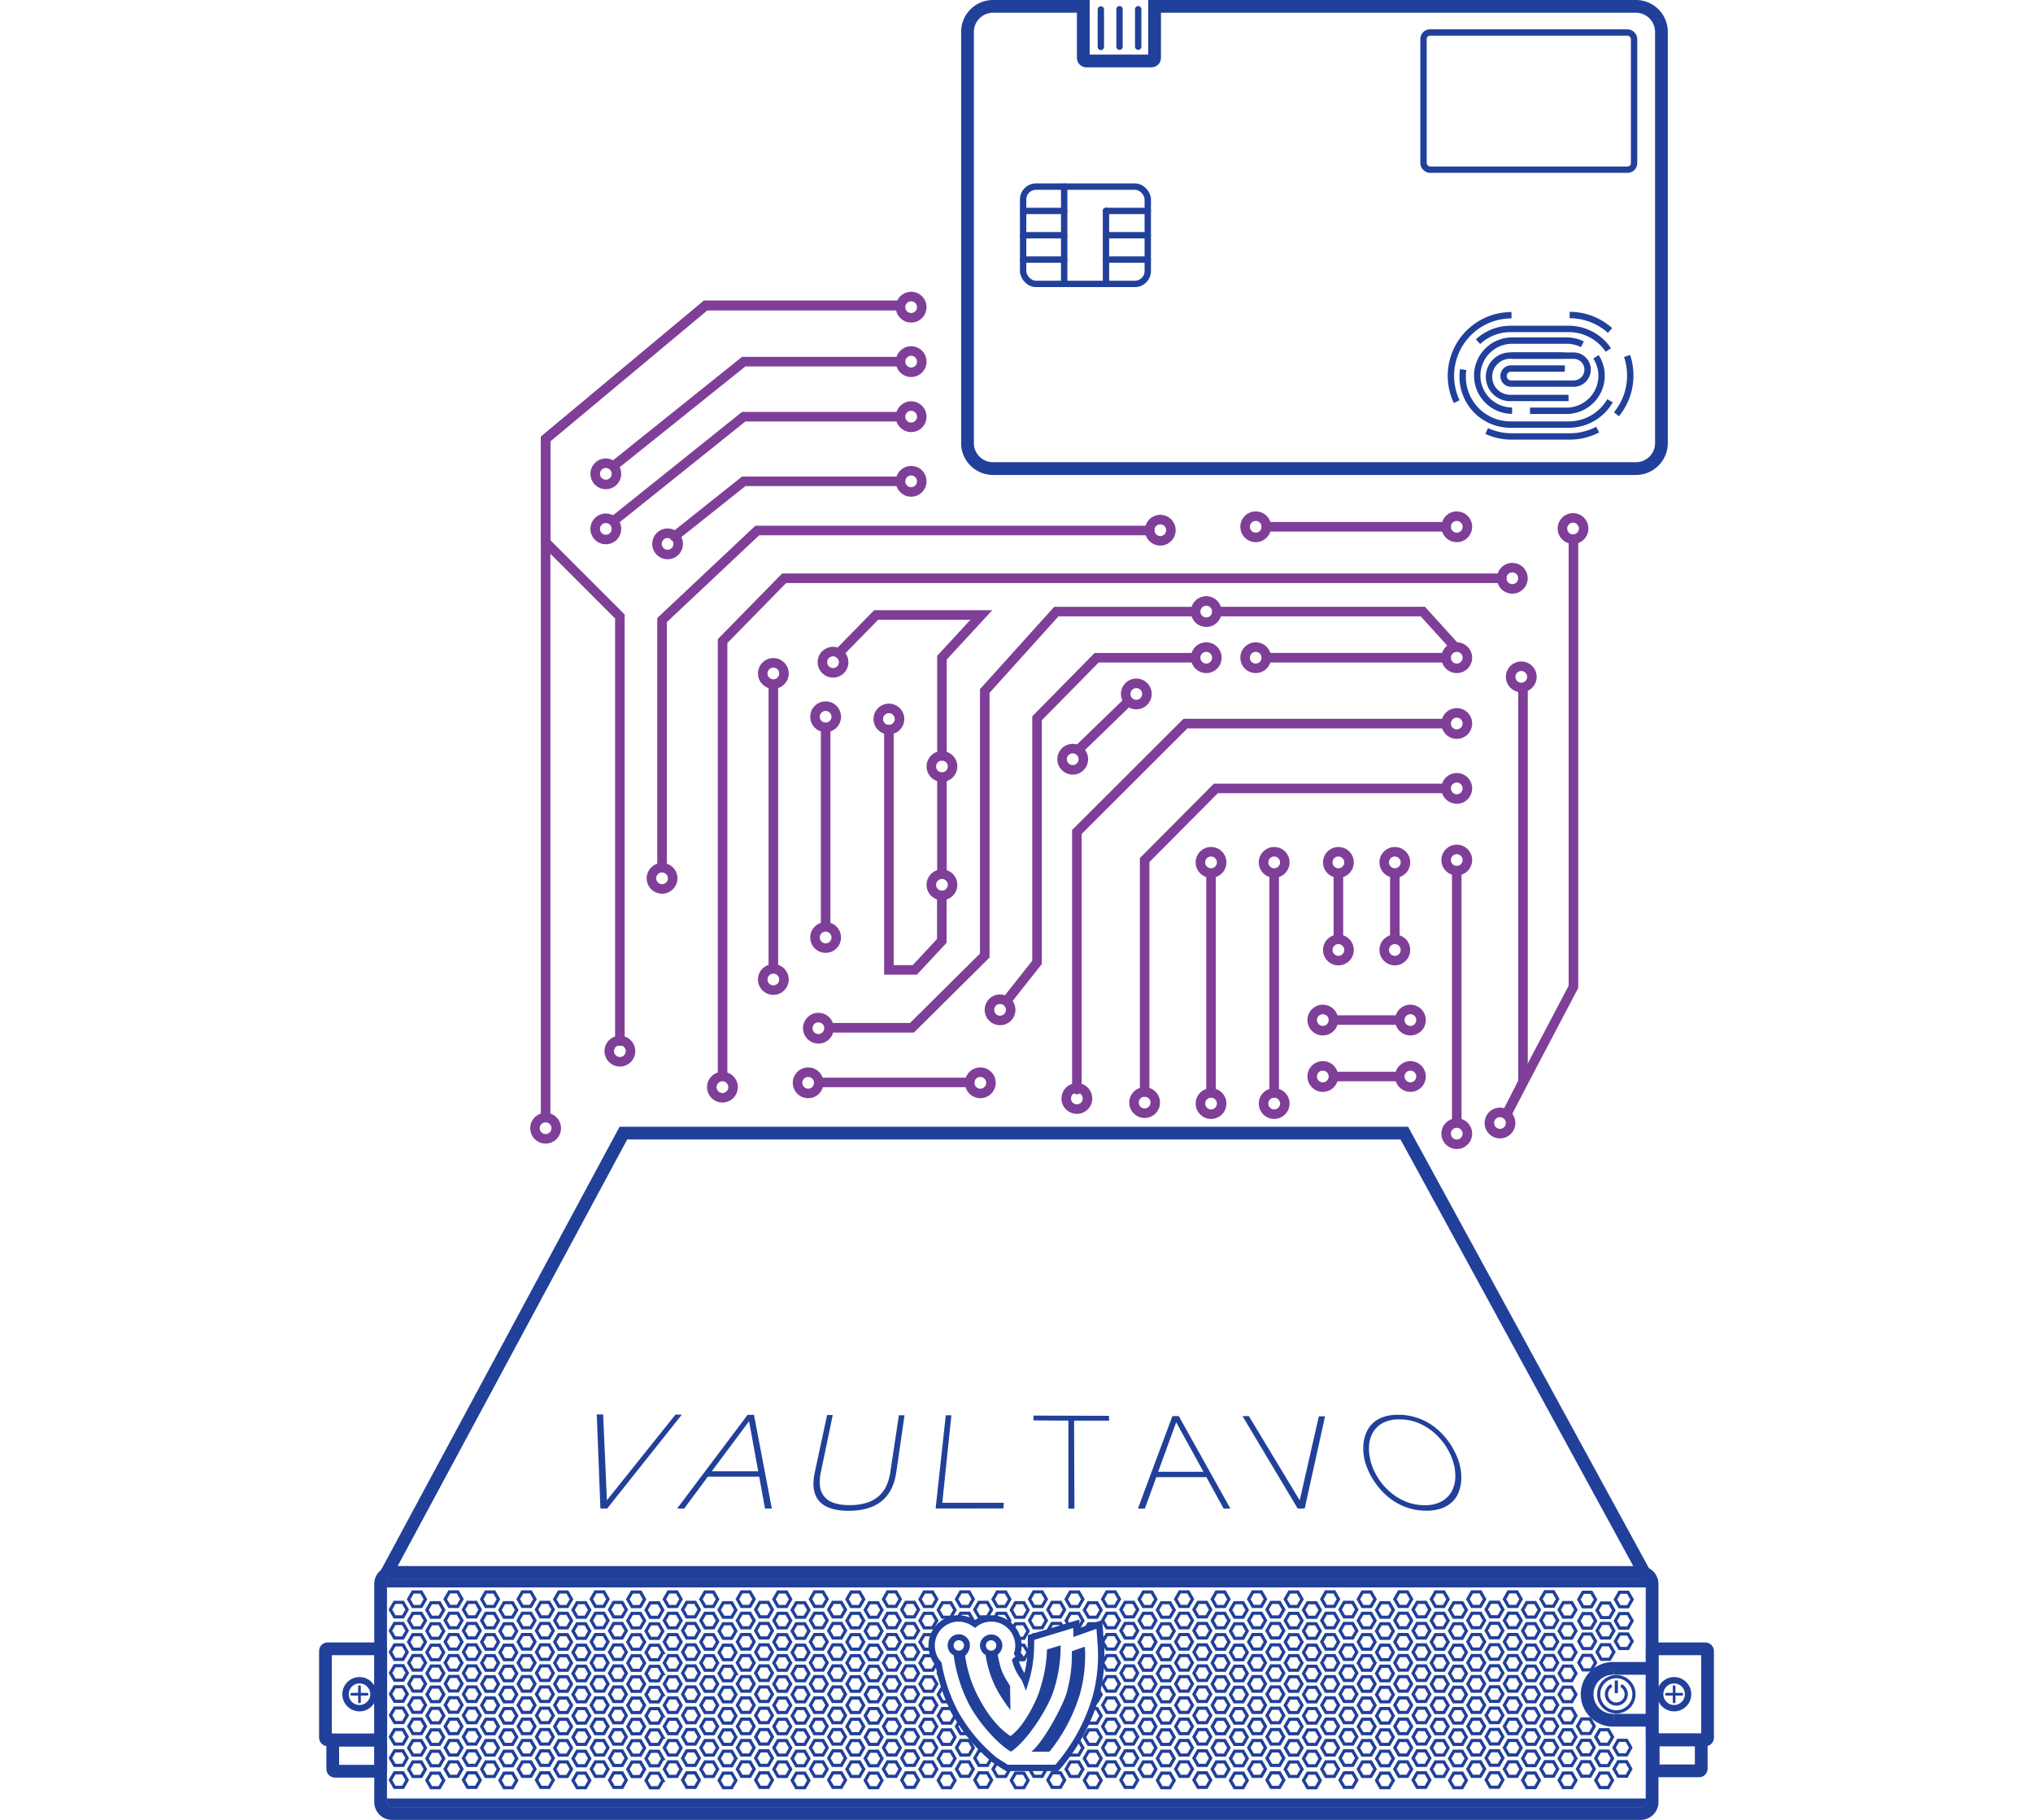 <svg xmlns="http://www.w3.org/2000/svg" viewBox="0 0 637.8 570.93"><defs><style>.cls-1,.cls-10,.cls-2,.cls-3,.cls-5,.cls-9{fill:none}.cls-1{stroke:#7f3f98;stroke-width:3px}.cls-1,.cls-9{stroke-linecap:round}.cls-1,.cls-2,.cls-3,.cls-5{stroke-miterlimit:10}.cls-10,.cls-2,.cls-3,.cls-5,.cls-9{stroke:#21409a}.cls-2{stroke-width:4px}.cls-10,.cls-3,.cls-9{stroke-width:2px}.cls-4,.cls-7{fill:#21409a}.cls-7{fill-rule:evenodd}.cls-10{stroke-linejoin:round}</style></defs><g id="Layer_1" data-name="Layer 1"><path id="path1" class="cls-1" d="M282.14 95.83h-60.78l-50.19 41.88v212.88"/><path id="path2" class="cls-1" d="M282.14 95.83H221.37l-50.2 41.88v32.38l23.3 23.3v133.24"/><path id="path3" class="cls-1" d="M282.23 113.45h-48.91L192.73 146"/><path id="path4" class="cls-1" d="M282.23 130.72h-48.91l-40.59 32.53"/><path id="path5" class="cls-1" d="M282.23 151h-48.91l-21.74 17.31"/><path id="path6" class="cls-1" d="M360.67 166.42H237.58l-29.88 28.11v76.75"/><path id="path7" class="cls-1" d="M397.29 165.26h56.39"/><path id="path8" class="cls-1" d="M471.11 181.41H246l-19.31 19.71v135.49"/><path id="path9" class="cls-1" d="M242.62 215.15v88.23"/><path id="path10" class="cls-1" d="M259.02 228.2v62"/><path id="path11" class="cls-1" d="M295.51 237.11v-30.78l12.36-13.4h-33l-11.74 12"/><path id="path12" class="cls-1" d="M295.51 243.79v29.89"/><path id="path13" class="cls-1" d="M278.87 228.91v75.36H287l8.47-9.11v-14.24"/><path id="path14" class="cls-1" d="M261.1 322.43h25l22.84-22.66v-83l22.45-24.9h43.7"/><path id="path15" class="cls-1" d="M315.88 313.87l9.46-11.95v-76.58l18.7-19h31"/><path id="path16" class="cls-1" d="M257.88 339.56h46.33"/><path id="path17" class="cls-1" d="M338.51 235.02l15.11-14.64"/><path id="path18" class="cls-1" d="M381.77 191.86h64.61l10.1 11.14"/><path id="path19" class="cls-1" d="M397.29 206.33h56.39"/><path id="path20" class="cls-1" d="M452.2 227h-80.3l-34.06 34v80.8"/><path id="path21" class="cls-1" d="M452.2 247.33h-70.74l-22.36 22.48v72.74"/><path id="path22" class="cls-1" d="M379.93 274.95v67.5"/><path id="path23" class="cls-1" d="M399.74 274.95v67.5"/><path id="path24" class="cls-1" d="M419.89 274.95v19.32"/><path id="path25" class="cls-1" d="M437.59 274.95v19.32"/><path id="path26" class="cls-1" d="M438.07 320.01h-19.32"/><path id="path27" class="cls-1" d="M438.07 337.71h-19.32"/><path id="path28" class="cls-1" d="M457.02 273.15v78.09"/><path id="path29" class="cls-1" d="M472.63 349.67l4.32-8.62.85-1.69V216.59"/><path id="path30" class="cls-1" d="M493.63 170.09v139.49l-20.78 39.51"/><circle class="cls-1" cx="493.5" cy="165.81" r="3.34"/><circle id="circle1" class="cls-1" cx="285.85" cy="96.36" r="3.34"/><circle class="cls-1" cx="285.85" cy="113.45" r="3.34"/><circle class="cls-1" cx="190.06" cy="148.65" r="3.34"/><circle class="cls-1" cx="171.17" cy="353.93" r="3.34"/><circle class="cls-1" cx="194.47" cy="329.76" r="3.34"/><circle class="cls-1" cx="470.58" cy="352.3" r="3.34"/><circle class="cls-1" cx="457.02" cy="355.64" r="3.34"/><circle class="cls-1" cx="285.85" cy="130.72" r="3.34"/><circle class="cls-1" cx="190.06" cy="165.92" r="3.34"/><circle class="cls-1" cx="209.44" cy="170.62" r="3.34"/><circle class="cls-1" cx="285.85" cy="151" r="3.34"/><circle class="cls-1" cx="457.02" cy="226.97" r="3.34"/><circle class="cls-1" cx="457.02" cy="165.26" r="3.34"/><circle class="cls-1" cx="393.95" cy="165.26" r="3.34"/><circle class="cls-1" cx="364.01" cy="166.33" r="3.34"/><circle class="cls-1" cx="378.43" cy="191.86" r="3.34"/><circle class="cls-1" cx="378.43" cy="206.33" r="3.34"/><circle class="cls-1" cx="336.54" cy="238.18" r="3.34"/><circle class="cls-1" cx="356.49" cy="217.7" r="3.34"/><circle class="cls-1" cx="457.02" cy="247.33" r="3.34"/><circle class="cls-1" cx="457.02" cy="269.81" r="3.34"/><circle class="cls-1" cx="399.74" cy="270.54" r="3.34"/><circle class="cls-1" cx="399.74" cy="346.2" r="3.34"/><circle class="cls-1" cx="419.89" cy="270.54" r="3.34"/><circle class="cls-1" cx="419.89" cy="298.02" r="3.34"/><circle class="cls-1" cx="437.59" cy="270.54" r="3.34"/><circle class="cls-1" cx="437.59" cy="298.02" r="3.34"/><circle class="cls-1" cx="442.48" cy="320.01" r="3.34"/><circle class="cls-1" cx="415" cy="320.01" r="3.34"/><circle class="cls-1" cx="442.48" cy="337.71" r="3.34"/><circle class="cls-1" cx="415" cy="337.71" r="3.34"/><circle class="cls-1" cx="379.93" cy="270.54" r="3.34"/><circle class="cls-1" cx="379.93" cy="346.2" r="3.34"/><circle class="cls-1" cx="242.62" cy="211.27" r="3.34"/><circle class="cls-1" cx="261.34" cy="207.74" r="3.34"/><circle class="cls-1" cx="242.62" cy="307.28" r="3.34"/><circle class="cls-1" cx="259.02" cy="224.86" r="3.34"/><circle class="cls-1" cx="259.02" cy="294.1" r="3.34"/><circle class="cls-1" cx="278.87" cy="225.57" r="3.34"/><circle class="cls-1" cx="295.51" cy="240.45" r="3.34"/><circle class="cls-1" cx="295.51" cy="277.58" r="3.34"/><circle class="cls-1" cx="359.1" cy="345.89" r="3.34"/><circle class="cls-1" cx="337.84" cy="344.61" r="3.34"/><circle class="cls-1" cx="207.7" cy="275.54" r="3.34"/><circle class="cls-1" cx="226.65" cy="341.05" r="3.34"/><circle class="cls-1" cx="253.54" cy="339.69" r="3.34"/><circle class="cls-1" cx="256.75" cy="322.56" r="3.34"/><circle class="cls-1" cx="307.55" cy="339.69" r="3.34"/><circle class="cls-1" cx="313.74" cy="316.8" r="3.34"/><circle class="cls-1" cx="474.45" cy="181.41" r="3.34"/><circle class="cls-1" cx="477.26" cy="212.34" r="3.34"/><circle class="cls-1" cx="457.02" cy="206.33" r="3.34"/><circle class="cls-1" cx="393.95" cy="206.33" r="3.34"/></g><g id="Layer_2" data-name="Layer 2"><path class="cls-2" d="M123.04 493.33h392.74l-75.21-137.85H195.58l-1.93 3.56-72.27 134.3 1.66-.01z"/><rect class="cls-2" x="518.65" y="545.81" width="15.07" height="9.73" rx=".65"/><rect class="cls-2" x="104.39" y="545.93" width="15.07" height="9.73" rx=".65"/><rect class="cls-2" x="518.34" y="517.25" width="17.36" height="28.56" rx=".65"/><rect class="cls-2" x="102.1" y="517.25" width="17.36" height="28.56" rx=".65"/><path class="cls-3" d="M525.22 535.88a4.38 4.38 0 114.37-4.38 4.38 4.38 0 01-4.37 4.38zM112.78 535.88a4.38 4.38 0 10-4.38-4.38 4.38 4.38 0 004.38 4.38z"/><path class="cls-4" d="M525.18 534.32a.4.4 0 01-.39-.4v-2h-2a.38.38 0 01-.39-.39.41.41 0 01.39-.45h2v-2a.4.4 0 01.39-.38.42.42 0 01.46.38v2h2a.39.39 0 01.4.4.4.4 0 01-.4.44h-2v2a.41.41 0 01-.4.4zM112.75 534.32a.4.4 0 01-.39-.4v-2h-2a.4.4 0 01-.41-.39.42.42 0 01.41-.45h2v-2a.4.4 0 01.39-.38.41.41 0 01.45.38v2h2a.39.39 0 01.39.4.4.4 0 01-.39.44h-2v2a.39.39 0 01-.39.4z"/><path id="Face1" class="cls-2" d="M123 568.93a3.6 3.6 0 01-3.59-3.59v-68.43a3.6 3.6 0 013.59-3.58h391.7a3.59 3.59 0 013.6 3.58v68.43a3.6 3.6 0 01-3.6 3.59z"/><path class="cls-4" d="M121.4 565.34A1.65 1.65 0 00123 567h391.7a1.66 1.66 0 001.66-1.66v-1.13h-395z" id="Bottom_Lip" data-name="Bottom Lip"/><path id="Top_Lip" data-name="Top Lip" class="cls-4" d="M516.4 496.91a1.66 1.66 0 00-1.66-1.65H123a1.65 1.65 0 00-1.64 1.65V498h395z"/><path class="cls-2" d="M506.35 539.66a8.14 8.14 0 110-16.27M518.34 523.39h-11.99M518.34 539.66h-11.99"/><path class="cls-5" d="M512.61 531.52a5.53 5.53 0 11-5.53-5.54 5.52 5.52 0 015.53 5.54z"/><path d="M510.18 531.49a3.1 3.1 0 01-6.2 0m6.2 0a3.11 3.11 0 00-1.63-2.73m-2.94 0a3.11 3.11 0 00-1.63 2.73" stroke="#21409a" fill="none"/><path class="cls-5" d="M507.08 527.19v3.97M488.68 541.55l-1.32 2.28h-2.63l-1.32-2.28 1.32-2.28h2.63l1.32 2.28zM488.68 534.89l-1.32 2.28h-2.63l-1.32-2.28 1.32-2.28h2.63l1.32 2.28zM494.41 538.22l-1.31 2.28h-2.64l-1.31-2.28 1.31-2.28h2.64l1.31 2.28zM494.41 531.56l-1.31 2.28h-2.64l-1.31-2.28 1.31-2.28h2.64l1.31 2.28zM488.68 554.95l-1.32 2.28h-2.63l-1.32-2.28 1.32-2.28h2.63l1.32 2.28zM488.68 548.25l-1.32 2.28h-2.63l-1.32-2.28 1.32-2.28h2.63l1.32 2.28zM494.41 551.62l-1.31 2.28h-2.64l-1.31-2.28 1.31-2.28h2.64l1.31 2.28zM494.41 544.92l-1.31 2.28h-2.64l-1.31-2.28 1.31-2.28h2.64l1.31 2.28zM500.15 554.95l-1.31 2.28h-2.64l-1.31-2.28 1.31-2.28h2.64l1.31 2.28zM500.15 548.25l-1.31 2.28h-2.64l-1.31-2.28 1.31-2.28h2.64l1.31 2.28zM505.89 551.62l-1.32 2.28h-2.63l-1.32-2.28 1.32-2.28h2.63l1.32 2.28zM505.89 544.92l-1.32 2.28h-2.63l-1.32-2.28 1.32-2.28h2.63l1.32 2.28zM500.15 541.55l-1.31 2.28h-2.64l-1.31-2.28 1.31-2.28h2.64l1.31 2.28zM494.41 558.5l-1.31 2.28h-2.64l-1.31-2.28 1.31-2.28h2.64l1.31 2.28zM511.62 554.95l-1.31 2.28h-2.63l-1.32-2.28 1.32-2.28h2.63l1.31 2.28zM511.62 548.25l-1.31 2.28h-2.63l-1.32-2.28 1.32-2.28h2.63l1.31 2.28zM505.89 558.5l-1.32 2.28h-2.63l-1.32-2.28 1.32-2.28h2.63l1.32 2.28zM488.68 528.22l-1.32 2.28h-2.63l-1.32-2.28 1.32-2.28h2.63l1.32 2.28zM488.68 521.63l-1.32 2.27h-2.63l-1.32-2.27 1.32-2.28h2.63l1.32 2.28zM494.42 524.96l-1.32 2.28h-2.63l-1.32-2.28 1.32-2.28h2.63l1.32 2.28zM494.42 518.35l-1.32 2.28h-2.63l-1.32-2.28 1.32-2.28h2.63l1.32 2.28zM488.68 501.63l-1.32 2.28h-2.63l-1.32-2.28 1.32-2.28h2.63l1.32 2.28zM488.68 515.03l-1.32 2.28h-2.63l-1.32-2.28 1.32-2.28h2.63l1.32 2.28zM488.68 508.33l-1.32 2.28h-2.63l-1.32-2.28 1.32-2.28h2.63l1.32 2.28zM494.41 511.63l-1.32 2.28h-2.63l-1.31-2.28 1.31-2.28h2.63l1.32 2.28zM494.41 505.03l-1.32 2.28h-2.63l-1.31-2.28 1.31-2.28h2.63l1.32 2.28zM500.57 514.9l-1.32 2.28h-2.63l-1.31-2.28 1.31-2.28h2.63l1.32 2.28zM506.31 511.57l-1.32 2.28h-2.63l-1.32-2.28 1.32-2.28h2.63l1.32 2.28zM500.57 521.59l-1.32 2.28h-2.63l-1.31-2.28 1.31-2.28h2.63l1.32 2.28zM506.31 518.26l-1.32 2.28h-2.63l-1.32-2.28 1.32-2.28h2.63l1.32 2.28zM500.57 501.8l-1.32 2.28h-2.63l-1.31-2.28 1.31-2.28h2.63l1.32 2.28zM500.57 508.5l-1.32 2.28h-2.63l-1.31-2.28 1.31-2.28h2.63l1.32 2.28zM506.31 505.17l-1.32 2.28h-2.63l-1.32-2.28 1.32-2.28h2.63l1.32 2.28zM512.05 514.88l-1.32 2.28h-2.63l-1.32-2.28 1.32-2.28h2.63l1.32 2.28zM512.05 501.78l-1.32 2.28h-2.63l-1.32-2.28 1.32-2.28h2.63l1.32 2.28zM512.05 508.48l-1.32 2.28h-2.63l-1.32-2.28 1.32-2.28h2.63l1.32 2.28zM482.95 538.23l-1.32 2.28H479l-1.31-2.28 1.31-2.28h2.63l1.32 2.28zM482.95 531.57l-1.32 2.28H479l-1.31-2.28 1.31-2.29h2.63l1.32 2.29zM482.95 551.62l-1.32 2.28H479l-1.31-2.28 1.31-2.28h2.63l1.32 2.28zM482.95 544.93l-1.32 2.28H479l-1.31-2.28 1.31-2.28h2.63l1.32 2.28zM482.95 558.5l-1.32 2.28H479l-1.31-2.28 1.31-2.28h2.63l1.32 2.28zM482.95 524.96l-1.31 2.28H479l-1.31-2.28 1.31-2.28h2.64l1.31 2.28zM482.95 518.36l-1.31 2.28H479l-1.31-2.28 1.31-2.28h2.64l1.31 2.28zM482.95 511.64l-1.32 2.28H479l-1.32-2.28 1.32-2.28h2.63l1.32 2.28zM482.95 505.03l-1.32 2.28H479l-1.32-2.28 1.32-2.28h2.63l1.32 2.28zM477.22 541.59l-1.31 2.28h-2.64l-1.31-2.28 1.31-2.28h2.64l1.31 2.28zM477.22 534.92l-1.31 2.29h-2.64l-1.31-2.29 1.31-2.28h2.64l1.31 2.28zM477.22 554.98l-1.31 2.28h-2.64l-1.31-2.28 1.31-2.28h2.64l1.31 2.28zM477.22 548.28l-1.31 2.28h-2.64l-1.31-2.28 1.31-2.28h2.64l1.31 2.28zM477.22 528.26l-1.31 2.28h-2.64l-1.31-2.28 1.31-2.28h2.64l1.31 2.28zM477.22 521.66l-1.31 2.28h-2.64l-1.31-2.28 1.31-2.28h2.64l1.31 2.28zM477.22 501.67l-1.31 2.28h-2.64l-1.31-2.28 1.31-2.28h2.64l1.31 2.28zM477.22 515.06l-1.31 2.28h-2.64l-1.31-2.28 1.31-2.28h2.64l1.31 2.28zM477.22 508.36l-1.31 2.28h-2.64l-1.31-2.28 1.31-2.28h2.64l1.31 2.28zM471.5 538.12l-1.32 2.28h-2.63l-1.32-2.28 1.32-2.28h2.63l1.32 2.28zM471.5 531.46l-1.32 2.28h-2.63l-1.32-2.28 1.32-2.28h2.63l1.32 2.28zM471.5 551.51l-1.32 2.28h-2.63l-1.32-2.28 1.32-2.27h2.63l1.32 2.27zM471.5 544.82l-1.32 2.28h-2.63l-1.32-2.28 1.32-2.28h2.63l1.32 2.28zM471.5 558.39l-1.32 2.28h-2.63l-1.32-2.28 1.32-2.28h2.63l1.32 2.28zM471.5 524.86l-1.32 2.27h-2.63l-1.32-2.27 1.32-2.28h2.63l1.32 2.28zM471.5 518.25l-1.32 2.28h-2.63l-1.32-2.28 1.32-2.28h2.63l1.32 2.28zM471.49 511.53l-1.31 2.28h-2.63l-1.32-2.28 1.32-2.28h2.63l1.31 2.28zM471.49 504.92l-1.31 2.28h-2.63l-1.32-2.28 1.32-2.28h2.63l1.31 2.28zM465.76 541.59l-1.32 2.28h-2.63l-1.31-2.28 1.31-2.28h2.63l1.32 2.28zM465.76 534.93l-1.32 2.28h-2.63l-1.31-2.28 1.31-2.28h2.63l1.32 2.28zM465.76 554.98l-1.32 2.28h-2.63l-1.31-2.28 1.31-2.28h2.63l1.32 2.28zM465.76 548.29l-1.32 2.28h-2.63l-1.31-2.28 1.31-2.28h2.63l1.32 2.28zM465.76 528.26l-1.31 2.28h-2.64l-1.31-2.28 1.31-2.28h2.64l1.31 2.28zM465.76 521.66l-1.31 2.28h-2.64l-1.31-2.28 1.31-2.28h2.64l1.31 2.28zM465.76 501.67l-1.31 2.28h-2.64l-1.31-2.28 1.31-2.28h2.64l1.31 2.28zM465.76 515.06l-1.31 2.28h-2.64l-1.31-2.28 1.31-2.28h2.64l1.31 2.28zM465.76 508.37l-1.31 2.27h-2.64l-1.31-2.27 1.31-2.28h2.64l1.31 2.28zM460.04 538.26l-1.32 2.28h-2.63l-1.32-2.28 1.32-2.27h2.63l1.32 2.27zM460.04 531.6l-1.32 2.28h-2.63l-1.32-2.28 1.32-2.28h2.63l1.32 2.28zM460.04 551.66l-1.32 2.28h-2.63l-1.32-2.28 1.32-2.28h2.63l1.32 2.28zM460.04 544.96l-1.32 2.28h-2.63l-1.32-2.28 1.32-2.28h2.63l1.32 2.28zM460.04 558.54l-1.32 2.28h-2.63l-1.32-2.28 1.32-2.28h2.63l1.32 2.28zM460.04 525l-1.32 2.28h-2.63l-1.32-2.28 1.32-2.28h2.63l1.32 2.28zM460.04 518.39l-1.32 2.28h-2.63l-1.32-2.28 1.32-2.28h2.63l1.32 2.28zM460.03 511.67l-1.31 2.28h-2.64l-1.31-2.28 1.31-2.28h2.64l1.31 2.28zM460.03 505.07l-1.31 2.28h-2.64l-1.31-2.28 1.31-2.28h2.64l1.31 2.28zM454.31 541.62l-1.32 2.28h-2.63l-1.32-2.28 1.32-2.28h2.63l1.32 2.28zM454.31 534.96l-1.32 2.28h-2.63l-1.32-2.28 1.32-2.28h2.63l1.32 2.28zM454.31 555.02l-1.32 2.28h-2.63l-1.32-2.28 1.32-2.28h2.63l1.32 2.28zM454.31 548.32l-1.32 2.28h-2.63l-1.32-2.28 1.32-2.28h2.63l1.32 2.28zM454.31 528.29l-1.32 2.29h-2.63l-1.32-2.29 1.32-2.28h2.63l1.32 2.28zM454.31 521.7l-1.32 2.28h-2.63l-1.32-2.28 1.32-2.28h2.63l1.32 2.28zM454.31 501.7l-1.32 2.28h-2.63l-1.32-2.28 1.32-2.28h2.63l1.32 2.28zM454.31 515.1l-1.32 2.28h-2.63l-1.32-2.28 1.32-2.28h2.63l1.32 2.28zM454.31 508.4l-1.32 2.28h-2.63l-1.32-2.28 1.32-2.28h2.63l1.32 2.28zM448.58 538.16l-1.32 2.28h-2.63l-1.31-2.28 1.31-2.28h2.63l1.32 2.28zM448.58 531.49l-1.32 2.28h-2.63l-1.31-2.28 1.31-2.28h2.63l1.32 2.28zM448.58 551.55l-1.32 2.28h-2.63l-1.31-2.28 1.31-2.28h2.63l1.32 2.28zM448.58 544.86l-1.32 2.27h-2.63l-1.31-2.27 1.31-2.28h2.63l1.32 2.28zM448.58 558.43l-1.32 2.28h-2.63l-1.31-2.28 1.31-2.28h2.63l1.32 2.28zM448.58 524.89l-1.31 2.28h-2.64l-1.31-2.28 1.31-2.28h2.64l1.31 2.28zM448.58 518.29l-1.31 2.28h-2.64l-1.31-2.28 1.31-2.28h2.64l1.31 2.28zM448.58 511.57l-1.32 2.28h-2.63l-1.32-2.28 1.32-2.28h2.63l1.32 2.28zM448.58 504.96l-1.32 2.28h-2.63l-1.32-2.28 1.32-2.28h2.63l1.32 2.28zM442.85 541.59l-1.32 2.28h-2.63l-1.32-2.28 1.32-2.28h2.63l1.32 2.28zM442.85 534.93l-1.32 2.28h-2.63l-1.32-2.28 1.32-2.28h2.63l1.32 2.28zM442.85 554.99l-1.32 2.27h-2.63l-1.32-2.27 1.32-2.28h2.63l1.32 2.28zM442.85 548.29l-1.32 2.28h-2.63l-1.32-2.28 1.32-2.28h2.63l1.32 2.28zM442.85 528.26l-1.32 2.28h-2.63l-1.32-2.28 1.32-2.28h2.63l1.32 2.28zM442.85 521.66l-1.32 2.28h-2.63l-1.32-2.28 1.32-2.28h2.63l1.32 2.28zM442.85 501.67l-1.32 2.28h-2.63l-1.32-2.28 1.32-2.28h2.63l1.32 2.28zM442.85 515.06l-1.32 2.28h-2.63l-1.32-2.28 1.32-2.28h2.63l1.32 2.28zM442.85 508.37l-1.32 2.28h-2.63l-1.32-2.28 1.32-2.28h2.63l1.32 2.28zM437.12 538.27l-1.32 2.28h-2.63l-1.31-2.28 1.31-2.28h2.63l1.32 2.28zM437.12 531.6l-1.32 2.28h-2.63l-1.31-2.28 1.31-2.28h2.63l1.32 2.28zM437.12 551.66l-1.32 2.28h-2.63l-1.31-2.28 1.31-2.28h2.63l1.32 2.28zM437.12 544.96l-1.32 2.28h-2.63l-1.31-2.28 1.31-2.28h2.63l1.32 2.28zM437.12 558.54l-1.32 2.28h-2.63l-1.31-2.28 1.31-2.28h2.63l1.32 2.28zM437.12 525l-1.31 2.28h-2.64l-1.31-2.28 1.31-2.28h2.64l1.31 2.28zM437.12 518.39l-1.31 2.28h-2.64l-1.31-2.28 1.31-2.27h2.64l1.31 2.27zM437.12 511.68l-1.32 2.28h-2.63l-1.32-2.28 1.32-2.28h2.63l1.32 2.28zM437.12 505.07l-1.32 2.28h-2.63l-1.32-2.28 1.32-2.28h2.63l1.32 2.28zM431.39 541.63l-1.32 2.27h-2.63l-1.31-2.27 1.31-2.28h2.63l1.32 2.28zM431.39 534.96l-1.32 2.28h-2.63l-1.31-2.28 1.31-2.28h2.63l1.32 2.28zM431.39 555.02l-1.32 2.28h-2.63l-1.31-2.28 1.31-2.28h2.63l1.32 2.28zM431.39 548.32l-1.32 2.28h-2.63l-1.31-2.28 1.31-2.28h2.63l1.32 2.28zM431.39 528.3l-1.31 2.28h-2.64l-1.31-2.28 1.31-2.28h2.64l1.31 2.28zM431.39 521.7l-1.31 2.28h-2.64l-1.31-2.28 1.31-2.28h2.64l1.31 2.28zM431.39 501.7l-1.31 2.28h-2.64l-1.31-2.28 1.31-2.27h2.64l1.31 2.27zM431.39 515.1l-1.31 2.28h-2.64l-1.31-2.28 1.31-2.28h2.64l1.31 2.28zM431.39 508.4l-1.31 2.28h-2.64l-1.31-2.28 1.31-2.28h2.64l1.31 2.28zM425.67 538.16l-1.32 2.28h-2.63l-1.32-2.28 1.32-2.28h2.63l1.32 2.28zM425.67 531.5l-1.32 2.27h-2.63l-1.32-2.27 1.32-2.28h2.63l1.32 2.28zM425.67 551.55l-1.32 2.28h-2.63l-1.32-2.28 1.32-2.28h2.63l1.32 2.28zM425.67 544.86l-1.32 2.28h-2.63l-1.32-2.28 1.32-2.28h2.63l1.32 2.28zM425.67 558.43l-1.32 2.28h-2.63l-1.32-2.28 1.32-2.28h2.63l1.32 2.28zM425.67 524.89l-1.32 2.28h-2.63l-1.32-2.28 1.32-2.28h2.63l1.32 2.28zM425.67 518.29l-1.32 2.28h-2.63l-1.32-2.28 1.32-2.28h2.63l1.32 2.28zM425.66 511.57l-1.31 2.28h-2.64l-1.31-2.28 1.31-2.28h2.64l1.31 2.28zM425.66 504.96l-1.31 2.28h-2.64l-1.31-2.28 1.31-2.28h2.64l1.31 2.28zM419.93 541.6l-1.32 2.28h-2.63l-1.31-2.28 1.31-2.28h2.63l1.32 2.28zM419.93 534.93l-1.32 2.29h-2.63l-1.31-2.29 1.31-2.28h2.63l1.32 2.28zM419.93 554.99l-1.32 2.28h-2.63l-1.31-2.28 1.31-2.28h2.63l1.32 2.28zM419.93 548.29l-1.32 2.28h-2.63l-1.31-2.28 1.31-2.28h2.63l1.32 2.28zM419.93 528.27l-1.31 2.28h-2.64l-1.31-2.28 1.31-2.28h2.64l1.31 2.28zM419.93 521.67l-1.31 2.28h-2.64l-1.31-2.28 1.31-2.28h2.64l1.31 2.28zM419.93 501.68l-1.31 2.28h-2.64l-1.31-2.28 1.31-2.28h2.64l1.31 2.28zM419.93 515.07l-1.31 2.28h-2.64l-1.31-2.28 1.31-2.28h2.64l1.31 2.28zM419.93 508.37l-1.31 2.28h-2.64l-1.31-2.28 1.31-2.28h2.64l1.31 2.28zM414.2 538.27l-1.31 2.28h-2.63l-1.32-2.28 1.32-2.28h2.63l1.31 2.28zM414.2 531.61l-1.31 2.28h-2.63l-1.32-2.28 1.32-2.28h2.63l1.31 2.28zM414.2 551.67l-1.31 2.28h-2.63l-1.32-2.28 1.32-2.28h2.63l1.31 2.28zM414.2 544.97l-1.31 2.28h-2.63l-1.32-2.28 1.32-2.28h2.63l1.31 2.28zM414.2 558.55l-1.31 2.28h-2.63l-1.32-2.28 1.32-2.28h2.63l1.31 2.28zM414.21 525.01l-1.32 2.28h-2.63l-1.32-2.28 1.32-2.28h2.63l1.32 2.28zM414.21 518.4l-1.32 2.28h-2.63l-1.32-2.28 1.32-2.28h2.63l1.32 2.28zM414.2 511.68l-1.32 2.28h-2.63l-1.31-2.28 1.31-2.28h2.63l1.32 2.28zM414.2 505.08l-1.32 2.28h-2.63l-1.31-2.28 1.31-2.28h2.63l1.32 2.28zM408.48 534.97l-1.32 2.28h-2.63l-1.32-2.28 1.32-2.28h2.63l1.32 2.28zM408.48 541.63l-1.32 2.28h-2.63l-1.32-2.28 1.32-2.28h2.63l1.32 2.28zM408.48 555.03l-1.32 2.27h-2.63l-1.32-2.27 1.32-2.28h2.63l1.32 2.28zM408.48 548.33l-1.32 2.28h-2.63l-1.32-2.28 1.32-2.28h2.63l1.32 2.28zM408.48 528.3l-1.32 2.28h-2.63l-1.32-2.28 1.32-2.28h2.63l1.32 2.28zM408.48 521.7l-1.32 2.28h-2.63l-1.32-2.28 1.32-2.28h2.63l1.32 2.28zM408.48 501.71l-1.32 2.28h-2.63l-1.32-2.28 1.32-2.28h2.63l1.32 2.28zM408.48 515.11l-1.32 2.27h-2.63l-1.32-2.27 1.32-2.28h2.63l1.32 2.28zM408.48 508.41l-1.32 2.28h-2.63l-1.32-2.28 1.32-2.28h2.63l1.32 2.28zM402.75 538.17l-1.31 2.28h-2.64l-1.31-2.28 1.31-2.28h2.64l1.31 2.28zM402.75 531.5l-1.31 2.28h-2.64l-1.31-2.28 1.31-2.28h2.64l1.31 2.28zM402.75 551.56l-1.31 2.28h-2.64l-1.31-2.28 1.31-2.28h2.64l1.31 2.28zM402.75 544.86l-1.31 2.28h-2.64l-1.31-2.28 1.31-2.28h2.64l1.31 2.28zM402.75 558.44l-1.31 2.28h-2.64l-1.31-2.28 1.31-2.28h2.64l1.31 2.28zM402.75 524.9l-1.31 2.28h-2.64l-1.31-2.28 1.31-2.28h2.64l1.31 2.28zM402.75 518.29l-1.31 2.28h-2.64l-1.31-2.28 1.31-2.28h2.64l1.31 2.28zM402.75 511.57l-1.32 2.28h-2.63l-1.32-2.28 1.32-2.28h2.63l1.32 2.28zM402.75 504.97l-1.32 2.28h-2.63l-1.32-2.28 1.32-2.28h2.63l1.32 2.28zM397.01 541.59l-1.31 2.28h-2.64l-1.31-2.28 1.31-2.28h2.64l1.31 2.28zM397.01 534.93l-1.31 2.28h-2.64l-1.31-2.28 1.31-2.28h2.64l1.31 2.28zM397.01 554.99l-1.31 2.27h-2.64l-1.31-2.27 1.31-2.28h2.64l1.31 2.28zM397.01 548.29l-1.31 2.28h-2.64l-1.31-2.28 1.31-2.28h2.64l1.31 2.28zM397.01 528.26l-1.31 2.28h-2.63l-1.32-2.28 1.32-2.28h2.63l1.31 2.28zM397.01 521.66l-1.31 2.28h-2.63l-1.32-2.28 1.32-2.28h2.63l1.31 2.28zM397.01 501.67l-1.31 2.28h-2.64l-1.31-2.28 1.31-2.28h2.64l1.31 2.28zM397.01 515.06l-1.31 2.28h-2.64l-1.31-2.28 1.31-2.28h2.64l1.31 2.28zM397.01 508.37l-1.31 2.28h-2.64l-1.31-2.28 1.31-2.28h2.64l1.31 2.28zM391.29 538.27l-1.32 2.28h-2.63l-1.32-2.28 1.32-2.28h2.63l1.32 2.28zM391.29 531.6l-1.32 2.28h-2.63l-1.32-2.28 1.32-2.28h2.63l1.32 2.28zM391.29 551.66l-1.32 2.28h-2.63l-1.32-2.28 1.32-2.28h2.63l1.32 2.28zM391.29 544.96l-1.32 2.28h-2.63l-1.32-2.28 1.32-2.28h2.63l1.32 2.28zM391.29 558.54l-1.32 2.28h-2.63l-1.32-2.28 1.32-2.28h2.63l1.32 2.28zM391.29 525l-1.32 2.28h-2.63l-1.32-2.28 1.32-2.28h2.63l1.32 2.28zM391.29 518.39l-1.32 2.28h-2.63l-1.32-2.28 1.32-2.27h2.63l1.32 2.27zM391.28 511.68l-1.31 2.28h-2.64l-1.31-2.28 1.31-2.28h2.64l1.31 2.28zM391.28 505.07l-1.31 2.28h-2.64l-1.31-2.28 1.31-2.28h2.64l1.31 2.28zM385.56 541.63l-1.32 2.27h-2.63l-1.32-2.27 1.32-2.28h2.63l1.32 2.28zM385.56 534.96l-1.32 2.28h-2.63l-1.32-2.28 1.32-2.28h2.63l1.32 2.28zM385.56 555.02l-1.32 2.28h-2.63l-1.32-2.28 1.32-2.28h2.63l1.32 2.28zM385.56 548.32l-1.32 2.28h-2.63l-1.32-2.28 1.32-2.28h2.63l1.32 2.28zM385.56 528.3l-1.32 2.28h-2.63l-1.31-2.28 1.31-2.28h2.63l1.32 2.28zM385.56 521.7l-1.32 2.28h-2.63l-1.31-2.28 1.31-2.28h2.63l1.32 2.28zM385.56 501.7l-1.32 2.28h-2.63l-1.31-2.28 1.31-2.27h2.63l1.32 2.27zM385.56 515.1l-1.32 2.28h-2.63l-1.31-2.28 1.31-2.28h2.63l1.32 2.28zM385.56 508.4l-1.32 2.28h-2.63l-1.31-2.28 1.31-2.28h2.63l1.32 2.28zM379.83 538.16l-1.31 2.28h-2.64l-1.31-2.28 1.31-2.28h2.64l1.31 2.28zM379.83 531.5l-1.31 2.27h-2.64l-1.31-2.27 1.31-2.28h2.64l1.31 2.28zM379.83 551.55l-1.31 2.28h-2.64l-1.31-2.28 1.31-2.28h2.64l1.31 2.28zM379.83 544.86l-1.31 2.28h-2.64l-1.31-2.28 1.31-2.28h2.64l1.31 2.28zM379.83 558.43l-1.31 2.28h-2.64l-1.31-2.28 1.31-2.28h2.64l1.31 2.28zM379.83 524.89l-1.31 2.28h-2.63l-1.32-2.28 1.32-2.28h2.63l1.31 2.28zM379.83 518.29l-1.31 2.28h-2.63l-1.32-2.28 1.32-2.28h2.63l1.31 2.28zM379.83 511.57l-1.32 2.28h-2.63l-1.32-2.28 1.32-2.28h2.63l1.32 2.28zM379.83 504.96l-1.32 2.28h-2.63l-1.32-2.28 1.32-2.28h2.63l1.32 2.28zM374.1 541.59l-1.32 2.28h-2.63l-1.32-2.28 1.32-2.28h2.63l1.32 2.28zM374.1 534.93l-1.32 2.28h-2.63l-1.32-2.28 1.32-2.28h2.63l1.32 2.28zM374.1 554.99l-1.32 2.27h-2.63l-1.32-2.27 1.32-2.28h2.63l1.32 2.28zM374.1 548.29l-1.32 2.28h-2.63l-1.32-2.28 1.32-2.28h2.63l1.32 2.28zM374.1 528.26l-1.32 2.28h-2.63l-1.32-2.28 1.32-2.28h2.63l1.32 2.28zM374.1 521.66l-1.32 2.28h-2.63l-1.32-2.28 1.32-2.28h2.63l1.32 2.28zM374.1 501.67l-1.32 2.28h-2.63l-1.32-2.28 1.32-2.28h2.63l1.32 2.28zM374.1 515.06l-1.32 2.28h-2.63l-1.32-2.28 1.32-2.28h2.63l1.32 2.28zM374.1 508.37l-1.32 2.28h-2.63l-1.32-2.28 1.32-2.28h2.63l1.32 2.28zM368.37 538.27l-1.31 2.28h-2.64l-1.31-2.28 1.31-2.28h2.64l1.31 2.28zM368.37 531.6l-1.31 2.28h-2.64l-1.31-2.28 1.31-2.28h2.64l1.31 2.28zM368.37 551.66l-1.31 2.28h-2.64l-1.31-2.28 1.31-2.28h2.64l1.31 2.28zM368.37 544.96l-1.31 2.28h-2.64l-1.31-2.28 1.31-2.28h2.64l1.31 2.28zM368.37 558.54l-1.31 2.28h-2.64l-1.31-2.28 1.31-2.28h2.64l1.31 2.28zM368.38 525l-1.32 2.28h-2.63l-1.32-2.28 1.32-2.28h2.63l1.32 2.28zM368.38 518.39l-1.32 2.28h-2.63l-1.32-2.28 1.32-2.27h2.63l1.32 2.27zM368.37 511.68l-1.32 2.28h-2.63l-1.31-2.28 1.31-2.28h2.63l1.32 2.28zM368.37 505.07l-1.32 2.28h-2.63l-1.31-2.28 1.31-2.28h2.63l1.32 2.28zM362.64 541.63l-1.31 2.27h-2.63l-1.32-2.27 1.32-2.28h2.63l1.31 2.28zM362.64 534.96l-1.31 2.28h-2.63l-1.32-2.28 1.32-2.28h2.63l1.31 2.28zM362.64 555.02l-1.31 2.28h-2.63l-1.32-2.28 1.32-2.28h2.63l1.31 2.28zM362.64 548.32l-1.31 2.28h-2.63l-1.32-2.28 1.32-2.28h2.63l1.31 2.28zM362.65 528.3l-1.32 2.28h-2.63l-1.32-2.28 1.32-2.28h2.63l1.32 2.28zM362.65 521.7l-1.32 2.28h-2.63l-1.32-2.28 1.32-2.28h2.63l1.32 2.28zM362.64 501.7l-1.31 2.28h-2.63l-1.32-2.28 1.32-2.27h2.63l1.31 2.27zM362.64 515.1l-1.31 2.28h-2.63l-1.32-2.28 1.32-2.28h2.63l1.31 2.28zM362.64 508.4l-1.31 2.28h-2.63l-1.32-2.28 1.32-2.28h2.63l1.31 2.28zM356.92 538.16l-1.32 2.28h-2.63l-1.32-2.28 1.32-2.28h2.63l1.32 2.28zM356.92 531.5l-1.32 2.27h-2.63l-1.32-2.27 1.32-2.28h2.63l1.32 2.28zM356.92 551.55l-1.32 2.28h-2.63l-1.32-2.28 1.32-2.28h2.63l1.32 2.28zM356.92 544.86l-1.32 2.28h-2.63l-1.32-2.28 1.32-2.28h2.63l1.32 2.28zM356.92 558.43l-1.32 2.28h-2.63l-1.32-2.28 1.32-2.28h2.63l1.32 2.28zM356.92 524.89l-1.31 2.28h-2.64l-1.31-2.28 1.31-2.28h2.64l1.31 2.28zM356.92 518.29l-1.31 2.28h-2.64l-1.31-2.28 1.31-2.28h2.64l1.31 2.28zM356.92 511.57l-1.32 2.28h-2.63l-1.32-2.28 1.32-2.28h2.63l1.32 2.28zM356.92 504.96l-1.32 2.28h-2.63l-1.32-2.28 1.32-2.28h2.63l1.32 2.28zM351.18 541.59l-1.31 2.28h-2.63l-1.32-2.28 1.32-2.28h2.63l1.31 2.28zM351.18 534.93l-1.31 2.28h-2.63l-1.32-2.28 1.32-2.28h2.63l1.31 2.28zM351.18 554.99l-1.31 2.27h-2.63l-1.32-2.27 1.32-2.28h2.63l1.31 2.28zM351.18 548.29l-1.31 2.28h-2.63l-1.32-2.28 1.32-2.28h2.63l1.31 2.28zM351.19 528.26l-1.32 2.28h-2.63l-1.32-2.28 1.32-2.28h2.63l1.32 2.28zM351.19 521.66l-1.32 2.28h-2.63l-1.32-2.28 1.32-2.28h2.63l1.32 2.28zM351.19 501.67l-1.32 2.28h-2.63l-1.32-2.28 1.32-2.28h2.63l1.32 2.28zM351.19 515.06l-1.32 2.28h-2.63l-1.32-2.28 1.32-2.28h2.63l1.32 2.28zM351.19 508.37l-1.32 2.28h-2.63l-1.32-2.28 1.32-2.28h2.63l1.32 2.28zM342.64 535.99h1.5l1.32 2.28-1.32 2.28h-2.63l-.43-.75M344.14 529.32l1.32 2.28-1.32 2.28h-.79M345.46 551.66l-1.32 2.28h-2.63l-1.32-2.28 1.32-2.28h2.63l1.32 2.28zM345.46 544.96l-1.32 2.28h-2.63l-1.32-2.28 1.32-2.28h2.63l1.32 2.28zM345.46 558.54l-1.32 2.28h-2.63l-1.32-2.28 1.32-2.28h2.63l1.32 2.28zM340.48 511.17l1.03-1.77h2.63l1.31 2.28-.37.64M345.45 505.07l-1.31 2.28h-2.63l-1.32-2.28 1.32-2.28h2.63l1.31 2.28zM339.73 555.02l-1.32 2.28h-2.63l-1.32-2.28 1.32-2.28h2.63l1.32 2.28zM337.81 546.04h.6l1.32 2.28-1.32 2.28h-2.63l-.44-.76M339.73 501.7l-1.31 2.28h-2.64l-1.31-2.28 1.31-2.27h2.64l1.31 2.27zM335.43 510.08l-.96-1.68 1.31-2.28h2.64l1.31 2.28-1.31 2.28h-.72M334 558.43l-1.31 2.28h-2.63l-1.32-2.28 1.32-2.28h2.63l1.31 2.28zM329 512.02l-.26-.45 1.31-2.28h2.64l.79 1.37M334 504.96l-1.31 2.28h-2.64l-1.31-2.28 1.31-2.28h2.64l1.31 2.28zM328.26 554.99l-1.31 2.27h-2.64l-1.31-2.27M328.26 501.67l-1.31 2.28h-2.64l-1.31-2.28 1.31-2.28h2.64l1.31 2.28zM323.43 515.81l-.43-.75 1.31-2.28h2.64M328.26 508.37l-1.31 2.28h-2.64l-1.31-2.28 1.31-2.28h2.64l1.31 2.28zM322.54 558.54l-1.32 2.28h-2.63l-1.32-2.28 1.32-2.28h2.63l1.32 2.28zM319.51 516.14l1.71-.02 1.32 2.27-1.32 2.28h-2.63M317.68 510.96l.9-1.56h2.64l1.31 2.28-1.31 2.28h-2.02M322.53 505.07l-1.31 2.28h-2.64l-1.31-2.28 1.31-2.28h2.64l1.31 2.28zM316.81 555.02l-1.32 2.28h-2.63l-1.32-2.28 1.32-2.28M316.81 501.7l-1.32 2.28h-2.63l-1.31-2.28 1.31-2.27h2.63l1.32 2.27zM311.95 507.7l.91-1.58h2.63l1.32 2.28-.61 1.06M311.08 551.55l-1.31 2.28h-2.64l-1.31-2.28 1.31-2.28h1.7l2.25 2.28zM311.08 558.43l-1.31 2.28h-2.64l-1.31-2.28 1.31-2.28h2.64l1.31 2.28zM311.08 504.96l-1.32 2.28h-2.63l-1.32-2.28 1.32-2.28h2.63l1.32 2.28zM304.03 543.87h-2.64l-1.31-2.28 1.05-1.83M305.34 554.99l-1.31 2.27h-2.64l-1.31-2.27 1.31-2.28h2.64l1.31 2.28zM305.34 548.29l-1.31 2.28h-2.64l-1.31-2.28 1.31-2.28h2.64l1.31 2.28zM305.34 501.67l-1.31 2.28h-2.64l-1.31-2.28 1.31-2.28h2.64l1.31 2.28zM300.48 507.67l.91-1.58h2.64l1.31 2.28-.29.51M299.62 538.27l-1.32 2.28h-2.63l-1.32-2.28 1.32-2.28h2.63l1.32 2.28zM298.3 533.88h-2.63l-1.32-2.28 1.32-2.28h.66M299.62 551.66l-1.32 2.28h-2.63l-1.32-2.28 1.32-2.28h2.63l1.32 2.28zM299.62 544.96l-1.32 2.28h-2.63l-1.32-2.28 1.32-2.28h2.63l1.32 2.28zM299.62 558.54l-1.32 2.28h-2.63l-1.32-2.28 1.32-2.28h2.63l1.32 2.28zM295.67 527.28l-1.32-2.28.66-1.14M299.61 505.07l-1.31 2.28h-2.63l-1.32-2.28 1.32-2.28h2.63l1.31 2.28zM293.89 541.63l-1.32 2.27h-2.63l-1.32-2.27 1.32-2.28h2.63l1.32 2.28zM293.89 534.96l-1.32 2.28h-2.63l-1.32-2.28 1.32-2.28h2.63l1.32 2.28zM293.89 555.02l-1.32 2.28h-2.63l-1.32-2.28 1.32-2.28h2.63l1.32 2.28zM293.89 548.32l-1.32 2.28h-2.63l-1.32-2.28 1.32-2.28h2.63l1.32 2.28zM293.89 528.3l-1.32 2.28h-2.63l-1.31-2.28 1.31-2.28h2.63l1.32 2.28zM293.89 521.7l-1.32 2.28h-2.63l-1.31-2.28 1.31-2.28h2.63l1.32 2.28zM293.89 501.7l-1.32 2.28h-2.63l-1.32-2.28 1.32-2.27h2.63l1.32 2.27zM292.57 517.38h-2.63l-1.32-2.28 1.32-2.28h2.63M293.89 508.4l-1.32 2.28h-2.63l-1.32-2.28 1.32-2.28h2.63l1.32 2.28zM288.16 538.16l-1.31 2.28h-2.64l-1.31-2.28 1.31-2.28h2.64l1.31 2.28zM288.16 531.5l-1.31 2.27h-2.64l-1.31-2.27 1.31-2.28h2.64l1.31 2.28zM288.16 551.55l-1.31 2.28h-2.64l-1.31-2.28 1.31-2.28h2.64l1.31 2.28zM288.16 544.86l-1.31 2.28h-2.64l-1.31-2.28 1.31-2.28h2.64l1.31 2.28zM288.16 558.43l-1.31 2.28h-2.64l-1.31-2.28 1.31-2.28h2.64l1.31 2.28zM288.16 524.89l-1.31 2.28h-2.63l-1.32-2.28 1.32-2.28h2.63l1.31 2.28zM288.16 518.29l-1.31 2.28h-2.63l-1.32-2.28 1.32-2.28h2.63l1.31 2.28zM288.16 511.57l-1.32 2.28h-2.63l-1.32-2.28 1.32-2.28h2.63l1.32 2.28zM288.16 504.96l-1.32 2.28h-2.63l-1.32-2.28 1.32-2.28h2.63l1.32 2.28zM282.43 541.59l-1.32 2.28h-2.63l-1.32-2.28 1.32-2.28h2.63l1.32 2.28zM282.43 534.93l-1.32 2.28h-2.63l-1.32-2.28 1.32-2.28h2.63l1.32 2.28zM282.43 554.99l-1.32 2.27h-2.63l-1.32-2.27 1.32-2.28h2.63l1.32 2.28zM282.43 548.29l-1.32 2.28h-2.63l-1.32-2.28 1.32-2.28h2.63l1.32 2.28zM282.43 528.26l-1.32 2.28h-2.63l-1.31-2.28 1.31-2.28h2.63l1.32 2.28zM282.43 521.66l-1.32 2.28h-2.63l-1.31-2.28 1.31-2.28h2.63l1.32 2.28zM282.43 501.67l-1.32 2.28h-2.63l-1.32-2.28 1.32-2.28h2.63l1.32 2.28zM282.43 515.06l-1.32 2.28h-2.63l-1.32-2.28 1.32-2.28h2.63l1.32 2.28zM282.43 508.37l-1.32 2.28h-2.63l-1.32-2.28 1.32-2.28h2.63l1.32 2.28zM276.7 538.27l-1.31 2.28h-2.64l-1.31-2.28 1.31-2.28h2.64l1.31 2.28zM276.7 531.6l-1.31 2.28h-2.64l-1.31-2.28 1.31-2.28h2.64l1.31 2.28zM276.7 551.66l-1.31 2.28h-2.64l-1.31-2.28 1.31-2.28h2.64l1.31 2.28zM276.7 544.96l-1.31 2.28h-2.64l-1.31-2.28 1.31-2.28h2.64l1.31 2.28zM276.7 558.54l-1.31 2.28h-2.64l-1.31-2.28 1.31-2.28h2.64l1.31 2.28zM276.7 525l-1.31 2.28h-2.64l-1.31-2.28 1.31-2.28h2.64l1.31 2.28zM276.7 518.39l-1.31 2.28h-2.64l-1.31-2.28 1.31-2.27h2.64l1.31 2.27zM276.7 511.68l-1.32 2.28h-2.63l-1.32-2.28 1.32-2.28h2.63l1.32 2.28zM276.7 505.07l-1.32 2.28h-2.63l-1.32-2.28 1.32-2.28h2.63l1.32 2.28zM270.97 541.63l-1.31 2.27h-2.64l-1.31-2.27 1.31-2.28h2.64l1.31 2.28zM270.97 534.96l-1.31 2.28h-2.64l-1.31-2.28 1.31-2.28h2.64l1.31 2.28zM270.97 555.02l-1.31 2.28h-2.64l-1.31-2.28 1.31-2.28h2.64l1.31 2.28zM270.97 548.32l-1.31 2.28h-2.64l-1.31-2.28 1.31-2.28h2.64l1.31 2.28zM270.98 528.3l-1.32 2.28h-2.63l-1.32-2.28 1.32-2.28h2.63l1.32 2.28zM270.98 521.7l-1.32 2.28h-2.63l-1.32-2.28 1.32-2.28h2.63l1.32 2.28zM270.97 501.7l-1.31 2.28h-2.63l-1.32-2.28 1.32-2.27h2.63l1.31 2.27zM270.97 515.1l-1.31 2.28h-2.63l-1.32-2.28 1.32-2.28h2.63l1.31 2.28zM270.97 508.4l-1.31 2.28h-2.63l-1.32-2.28 1.32-2.28h2.63l1.31 2.28zM265.25 538.16l-1.32 2.28h-2.63l-1.32-2.28 1.32-2.28h2.63l1.32 2.28zM265.25 531.5l-1.32 2.27h-2.63l-1.32-2.27 1.32-2.28h2.63l1.32 2.28zM265.25 551.55l-1.32 2.28h-2.63l-1.32-2.28 1.32-2.28h2.63l1.32 2.28zM265.25 544.86l-1.32 2.28h-2.63l-1.32-2.28 1.32-2.28h2.63l1.32 2.28zM265.25 558.43l-1.32 2.28h-2.63l-1.32-2.28 1.32-2.28h2.63l1.32 2.28zM265.25 524.89l-1.32 2.28h-2.63l-1.31-2.28 1.31-2.28h2.63l1.32 2.28zM265.25 518.29l-1.32 2.28h-2.63l-1.31-2.28 1.31-2.28h2.63l1.32 2.28zM265.25 511.57l-1.32 2.28h-2.63l-1.32-2.28 1.32-2.28h2.63l1.32 2.28zM265.25 504.96l-1.32 2.28h-2.63l-1.32-2.28 1.32-2.28h2.63l1.32 2.28zM259.51 541.59l-1.32 2.28h-2.63l-1.32-2.28 1.32-2.28h2.63l1.32 2.28zM259.51 534.93l-1.32 2.28h-2.63l-1.32-2.28 1.32-2.28h2.63l1.32 2.28zM259.51 554.99l-1.32 2.27h-2.63l-1.32-2.27 1.32-2.28h2.63l1.32 2.28zM259.51 548.29l-1.32 2.28h-2.63l-1.32-2.28 1.32-2.28h2.63l1.32 2.28zM259.51 528.26l-1.32 2.28h-2.63l-1.32-2.28 1.32-2.28h2.63l1.32 2.28zM259.51 521.66l-1.32 2.28h-2.63l-1.32-2.28 1.32-2.28h2.63l1.32 2.28zM259.51 501.67l-1.32 2.28h-2.63l-1.32-2.28 1.32-2.28h2.63l1.32 2.28zM259.51 515.06l-1.32 2.28h-2.63l-1.32-2.28 1.32-2.28h2.63l1.32 2.28zM259.51 508.37l-1.32 2.28h-2.63l-1.32-2.28 1.32-2.28h2.63l1.32 2.28zM253.78 538.27l-1.31 2.28h-2.64l-1.31-2.28 1.31-2.28h2.64l1.31 2.28zM253.78 531.6l-1.31 2.28h-2.64l-1.31-2.28 1.31-2.28h2.64l1.31 2.28zM253.78 551.66l-1.31 2.28h-2.64l-1.31-2.28 1.31-2.28h2.64l1.31 2.28zM253.78 544.96l-1.31 2.28h-2.64l-1.31-2.28 1.31-2.28h2.64l1.31 2.28zM253.78 558.54l-1.31 2.28h-2.64l-1.31-2.28 1.31-2.28h2.64l1.31 2.28zM253.78 525l-1.31 2.28h-2.64l-1.31-2.28 1.31-2.28h2.64l1.31 2.28zM253.78 518.39l-1.31 2.28h-2.64l-1.31-2.28 1.31-2.27h2.64l1.31 2.27zM253.78 511.68l-1.32 2.28h-2.63l-1.32-2.28 1.32-2.28h2.63l1.32 2.28zM253.78 505.07l-1.32 2.28h-2.63l-1.32-2.28 1.32-2.28h2.63l1.32 2.28zM248.05 541.63l-1.31 2.27h-2.64l-1.31-2.27 1.31-2.28h2.64l1.31 2.28zM248.05 534.96l-1.31 2.28h-2.64l-1.31-2.28 1.31-2.28h2.64l1.31 2.28zM248.05 555.02l-1.31 2.28h-2.64l-1.31-2.28 1.31-2.28h2.64l1.31 2.28zM248.05 548.32l-1.31 2.28h-2.64l-1.31-2.28 1.31-2.28h2.64l1.31 2.28zM248.05 528.3l-1.31 2.28h-2.63l-1.32-2.28 1.32-2.28h2.63l1.31 2.28zM248.05 521.7l-1.31 2.28h-2.63l-1.32-2.28 1.32-2.28h2.63l1.31 2.28zM248.05 501.7l-1.31 2.28h-2.64l-1.31-2.28 1.31-2.27h2.64l1.31 2.27zM248.05 515.1l-1.31 2.28h-2.64l-1.31-2.28 1.31-2.28h2.64l1.31 2.28zM248.05 508.4l-1.31 2.28h-2.64l-1.31-2.28 1.31-2.28h2.64l1.31 2.28zM242.33 538.16l-1.32 2.28h-2.63l-1.32-2.28 1.32-2.28h2.63l1.32 2.28zM242.33 531.5l-1.32 2.27h-2.63l-1.32-2.27 1.32-2.28h2.63l1.32 2.28zM242.33 551.55l-1.32 2.28h-2.63l-1.32-2.28 1.32-2.28h2.63l1.32 2.28zM242.33 544.86l-1.32 2.28h-2.63l-1.32-2.28 1.32-2.28h2.63l1.32 2.28zM242.33 558.43l-1.32 2.28h-2.63l-1.32-2.28 1.32-2.28h2.63l1.32 2.28zM242.33 524.89l-1.32 2.28h-2.63l-1.32-2.28 1.32-2.28h2.63l1.32 2.28zM242.33 518.29l-1.32 2.28h-2.63l-1.32-2.28 1.32-2.28h2.63l1.32 2.28zM242.32 511.57l-1.31 2.28h-2.63l-1.32-2.28 1.32-2.28h2.63l1.31 2.28zM242.32 504.96l-1.31 2.28h-2.63l-1.32-2.28 1.32-2.28h2.63l1.31 2.28zM236.59 541.59l-1.31 2.28h-2.64l-1.31-2.28 1.31-2.28h2.64l1.31 2.28zM236.59 534.93l-1.31 2.28h-2.64l-1.31-2.28 1.31-2.28h2.64l1.31 2.28zM236.59 554.99l-1.31 2.27h-2.64l-1.31-2.27 1.31-2.28h2.64l1.31 2.28zM236.59 548.29l-1.31 2.28h-2.64l-1.31-2.28 1.31-2.28h2.64l1.31 2.28zM236.59 528.26l-1.31 2.28h-2.63l-1.32-2.28 1.32-2.28h2.63l1.31 2.28zM236.59 521.66l-1.31 2.28h-2.63l-1.32-2.28 1.32-2.28h2.63l1.31 2.28zM236.59 501.67l-1.31 2.28h-2.63l-1.32-2.28 1.32-2.28h2.63l1.31 2.28zM236.59 515.06l-1.31 2.28h-2.63l-1.32-2.28 1.32-2.28h2.63l1.31 2.28zM230.87 538.27l-1.32 2.28h-2.63l-1.32-2.28 1.32-2.28h2.63l1.32 2.28zM236.59 508.37l-1.31 2.28h-2.63l-1.32-2.28 1.32-2.28h2.63l1.31 2.28zM230.87 531.6l-1.32 2.28h-2.63l-1.32-2.28 1.32-2.28h2.63l1.32 2.28zM230.87 551.66l-1.32 2.28h-2.63l-1.32-2.28 1.32-2.28h2.63l1.32 2.28zM230.87 544.96l-1.32 2.28h-2.63l-1.32-2.28 1.32-2.28h2.63l1.32 2.28zM230.87 558.54l-1.32 2.28h-2.63l-1.32-2.28 1.32-2.28h2.63l1.32 2.28zM230.87 525l-1.32 2.28h-2.63L225.6 525l1.32-2.28h2.63l1.32 2.28zM230.86 511.68l-1.31 2.28h-2.64l-1.31-2.28 1.31-2.28h2.64l1.31 2.28zM230.87 518.39l-1.32 2.28h-2.63l-1.32-2.28 1.32-2.27h2.63l1.32 2.27zM230.86 505.07l-1.31 2.28h-2.64l-1.31-2.28 1.31-2.28h2.64l1.31 2.28zM225.14 541.63l-1.32 2.27h-2.63l-1.32-2.27 1.32-2.28h2.63l1.32 2.28zM225.14 534.96l-1.32 2.28h-2.63l-1.32-2.28 1.32-2.28h2.63l1.32 2.28zM225.14 555.02l-1.32 2.28h-2.63l-1.32-2.28 1.32-2.28h2.63l1.32 2.28zM225.14 548.32l-1.32 2.28h-2.63l-1.32-2.28 1.32-2.28h2.63l1.32 2.28zM225.14 528.3l-1.32 2.28h-2.63l-1.31-2.28 1.31-2.28h2.63l1.32 2.28zM225.14 521.7l-1.32 2.28h-2.63l-1.31-2.28 1.31-2.28h2.63l1.32 2.28zM225.14 501.7l-1.32 2.28h-2.63l-1.32-2.28 1.32-2.27h2.63l1.32 2.27zM225.14 515.1l-1.32 2.28h-2.63l-1.32-2.28 1.32-2.28h2.63l1.32 2.28zM225.14 508.4l-1.32 2.28h-2.63l-1.32-2.28 1.32-2.28h2.63l1.32 2.28zM219.41 538.16l-1.31 2.28h-2.64l-1.31-2.28 1.31-2.28h2.64l1.31 2.28zM219.41 531.5l-1.31 2.27h-2.64l-1.31-2.27 1.31-2.28h2.64l1.31 2.28zM219.41 551.55l-1.31 2.28h-2.64l-1.31-2.28 1.31-2.28h2.64l1.31 2.28zM219.41 544.86l-1.31 2.28h-2.64l-1.31-2.28 1.31-2.28h2.64l1.31 2.28zM219.41 558.43l-1.31 2.28h-2.64l-1.31-2.28 1.31-2.28h2.64l1.31 2.28zM219.41 524.89l-1.31 2.28h-2.63l-1.32-2.28 1.32-2.28h2.63l1.31 2.28zM219.41 518.29l-1.31 2.28h-2.63l-1.32-2.28 1.32-2.28h2.63l1.31 2.28zM219.41 511.57l-1.32 2.28h-2.63l-1.31-2.28 1.31-2.28h2.63l1.32 2.28zM219.41 504.96l-1.32 2.28h-2.63l-1.31-2.28 1.31-2.28h2.63l1.32 2.28zM213.67 541.61l-1.31 2.28h-2.64l-1.31-2.28 1.31-2.28h2.64l1.31 2.28zM213.67 534.95l-1.31 2.28h-2.64l-1.31-2.28 1.31-2.28h2.64l1.31 2.28zM213.67 555l-1.31 2.28h-2.64l-1.31-2.28 1.31-2.28h2.64l1.31 2.28zM213.67 548.31l-1.31 2.28h-2.64l-1.31-2.28 1.31-2.28h2.64l1.31 2.28zM213.67 528.28l-1.31 2.28h-2.64l-1.31-2.28 1.31-2.28h2.64l1.31 2.28zM213.67 521.68l-1.31 2.28h-2.64l-1.31-2.28 1.31-2.28h2.64l1.31 2.28zM213.67 501.69l-1.31 2.28h-2.64l-1.31-2.28 1.31-2.28h2.64l1.31 2.28zM213.67 515.08l-1.31 2.28h-2.64l-1.31-2.28 1.31-2.28h2.64l1.31 2.28zM213.67 508.39l-1.31 2.28h-2.64l-1.31-2.28 1.31-2.28h2.64l1.31 2.28zM207.95 538.29l-1.32 2.28H204l-1.32-2.28 1.32-2.28h2.63l1.32 2.28zM207.95 531.62l-1.32 2.28H204l-1.32-2.28 1.32-2.28h2.63l1.32 2.28zM207.95 551.68l-1.32 2.28H204l-1.32-2.28 1.32-2.28h2.63l1.32 2.28zM207.95 544.98l-1.32 2.28H204l-1.32-2.28 1.32-2.28h2.63l1.32 2.28zM207.95 558.56l-1.32 2.28H204l-1.32-2.28 1.32-2.28h2.63l1.32 2.28zM207.95 525.02l-1.32 2.28H204l-1.32-2.28 1.32-2.28h2.63l1.32 2.28zM207.95 518.41l-1.32 2.28H204l-1.32-2.28 1.32-2.28h2.63l1.32 2.28zM207.94 511.69l-1.31 2.28h-2.64l-1.31-2.28 1.31-2.27h2.64l1.31 2.27zM207.94 505.09l-1.31 2.28h-2.64l-1.31-2.28 1.31-2.28h2.64l1.31 2.28zM202.22 541.64l-1.32 2.28h-2.63l-1.32-2.28 1.32-2.27h2.63l1.32 2.27zM202.22 534.98l-1.32 2.28h-2.63l-1.32-2.28 1.32-2.28h2.63l1.32 2.28zM202.22 555.04l-1.32 2.28h-2.63l-1.32-2.28 1.32-2.28h2.63l1.32 2.28zM202.22 548.34l-1.32 2.28h-2.63l-1.32-2.28 1.32-2.28h2.63l1.32 2.28zM202.22 528.32l-1.32 2.28h-2.63l-1.31-2.28 1.31-2.28h2.63l1.32 2.28zM202.22 521.72L200.9 524h-2.63l-1.31-2.28 1.31-2.28h2.63l1.32 2.28zM202.22 501.72L200.9 504h-2.63l-1.32-2.28 1.32-2.28h2.63l1.32 2.28zM202.22 515.12l-1.32 2.28h-2.63l-1.32-2.28 1.32-2.28h2.63l1.32 2.28zM202.22 508.42l-1.32 2.28h-2.63l-1.32-2.28 1.32-2.28h2.63l1.32 2.28zM196.49 538.18l-1.31 2.28h-2.64l-1.31-2.28 1.31-2.28h2.64l1.31 2.28zM196.49 531.51l-1.31 2.28h-2.64l-1.31-2.28 1.31-2.28h2.64l1.31 2.28zM196.49 551.57l-1.31 2.28h-2.64l-1.31-2.28 1.31-2.28h2.64l1.31 2.28zM196.49 544.88l-1.31 2.27h-2.64l-1.31-2.27 1.31-2.28h2.64l1.31 2.28zM196.49 558.45l-1.31 2.28h-2.64l-1.31-2.28 1.31-2.28h2.64l1.31 2.28zM196.49 524.91l-1.31 2.28h-2.64l-1.31-2.28 1.31-2.28h2.64l1.31 2.28zM196.49 518.31l-1.31 2.28h-2.64l-1.31-2.28 1.31-2.28h2.64l1.31 2.28zM196.49 511.59l-1.32 2.28h-2.63l-1.32-2.28 1.32-2.28h2.63l1.32 2.28zM196.49 504.98l-1.32 2.28h-2.63l-1.32-2.28 1.32-2.28h2.63l1.32 2.28zM190.75 541.59l-1.32 2.28h-2.63l-1.31-2.28 1.31-2.28h2.63l1.32 2.28zM190.75 534.93l-1.32 2.28h-2.63l-1.31-2.28 1.31-2.28h2.63l1.32 2.28zM190.75 554.99l-1.32 2.27h-2.63l-1.31-2.27 1.31-2.28h2.63l1.32 2.28zM190.75 548.29l-1.32 2.28h-2.63l-1.31-2.28 1.31-2.28h2.63l1.32 2.28zM190.75 528.26l-1.31 2.28h-2.64l-1.31-2.28 1.31-2.28h2.64l1.31 2.28zM190.75 521.66l-1.31 2.28h-2.64l-1.31-2.28 1.31-2.28h2.64l1.31 2.28zM190.75 501.67l-1.31 2.28h-2.64l-1.31-2.28 1.31-2.28h2.64l1.31 2.28zM190.75 515.06l-1.31 2.28h-2.64l-1.31-2.28 1.31-2.28h2.64l1.31 2.28zM190.75 508.37l-1.31 2.28h-2.64l-1.31-2.28 1.31-2.28h2.64l1.31 2.28zM185.03 538.27l-1.32 2.28h-2.63l-1.32-2.28 1.32-2.28h2.63l1.32 2.28zM185.03 531.6l-1.32 2.28h-2.63l-1.32-2.28 1.32-2.28h2.63l1.32 2.28zM185.03 551.66l-1.32 2.28h-2.63l-1.32-2.28 1.32-2.28h2.63l1.32 2.28zM185.03 544.96l-1.32 2.28h-2.63l-1.32-2.28 1.32-2.28h2.63l1.32 2.28zM185.03 558.54l-1.32 2.28h-2.63l-1.32-2.28 1.32-2.28h2.63l1.32 2.28zM185.03 525l-1.32 2.28h-2.63l-1.32-2.28 1.32-2.28h2.63l1.32 2.28zM185.03 518.39l-1.32 2.28h-2.63l-1.32-2.28 1.32-2.27h2.63l1.32 2.27zM185.02 511.68l-1.31 2.28h-2.64l-1.31-2.28 1.31-2.28h2.64l1.31 2.28zM185.02 505.07l-1.31 2.28h-2.64l-1.31-2.28 1.31-2.28h2.64l1.31 2.28zM179.3 541.63l-1.32 2.27h-2.63l-1.32-2.27 1.32-2.28h2.63l1.32 2.28zM179.3 534.96l-1.32 2.28h-2.63l-1.32-2.28 1.32-2.28h2.63l1.32 2.28zM179.3 555.02l-1.32 2.28h-2.63l-1.32-2.28 1.32-2.28h2.63l1.32 2.28zM179.3 548.32l-1.32 2.28h-2.63l-1.32-2.28 1.32-2.28h2.63l1.32 2.28zM179.3 528.3l-1.32 2.28h-2.63l-1.32-2.28 1.32-2.28h2.63l1.32 2.28zM179.3 521.7l-1.32 2.28h-2.63l-1.32-2.28 1.32-2.28h2.63l1.32 2.28zM179.3 501.7l-1.32 2.28h-2.63l-1.32-2.28 1.32-2.27h2.63l1.32 2.27zM179.3 515.1l-1.32 2.28h-2.63l-1.32-2.28 1.32-2.28h2.63l1.32 2.28zM179.3 508.4l-1.32 2.28h-2.63l-1.32-2.28 1.32-2.28h2.63l1.32 2.28zM173.57 538.16l-1.32 2.28h-2.63l-1.31-2.28 1.31-2.28h2.63l1.32 2.28zM173.57 531.5l-1.32 2.27h-2.63l-1.31-2.27 1.31-2.28h2.63l1.32 2.28zM173.57 551.55l-1.32 2.28h-2.63l-1.31-2.28 1.31-2.28h2.63l1.32 2.28zM173.57 544.86l-1.32 2.28h-2.63l-1.31-2.28 1.31-2.28h2.63l1.32 2.28zM173.57 558.43l-1.32 2.28h-2.63l-1.31-2.28 1.31-2.28h2.63l1.32 2.28zM173.57 524.89l-1.31 2.28h-2.64l-1.31-2.28 1.31-2.28h2.64l1.31 2.28zM173.57 518.29l-1.31 2.28h-2.64l-1.31-2.28 1.31-2.28h2.64l1.31 2.28zM173.57 511.57l-1.32 2.28h-2.63l-1.32-2.28 1.32-2.28h2.63l1.32 2.28zM173.57 504.96l-1.32 2.28h-2.63l-1.32-2.28 1.32-2.28h2.63l1.32 2.28zM167.84 541.59l-1.32 2.28h-2.63l-1.32-2.28 1.32-2.28h2.63l1.32 2.28zM167.84 534.93l-1.32 2.28h-2.63l-1.32-2.28 1.32-2.28h2.63l1.32 2.28zM167.84 554.99l-1.32 2.27h-2.63l-1.32-2.27 1.32-2.28h2.63l1.32 2.28zM167.84 548.29l-1.32 2.28h-2.63l-1.32-2.28 1.32-2.28h2.63l1.32 2.28zM167.84 528.26l-1.32 2.28h-2.63l-1.32-2.28 1.32-2.28h2.63l1.32 2.28zM167.84 521.66l-1.32 2.28h-2.63l-1.32-2.28 1.32-2.28h2.63l1.32 2.28zM167.84 501.67l-1.32 2.28h-2.63l-1.32-2.28 1.32-2.28h2.63l1.32 2.28zM167.84 515.06l-1.32 2.28h-2.63l-1.32-2.28 1.32-2.28h2.63l1.32 2.28zM167.84 508.37l-1.32 2.28h-2.63l-1.32-2.28 1.32-2.28h2.63l1.32 2.28zM162.11 538.27l-1.32 2.28h-2.63l-1.31-2.28 1.31-2.28h2.63l1.32 2.28zM162.11 531.6l-1.32 2.28h-2.63l-1.31-2.28 1.31-2.28h2.63l1.32 2.28zM162.11 551.66l-1.32 2.28h-2.63l-1.31-2.28 1.31-2.28h2.63l1.32 2.28zM162.11 544.96l-1.32 2.28h-2.63l-1.31-2.28 1.31-2.28h2.63l1.32 2.28zM162.11 558.54l-1.32 2.28h-2.63l-1.31-2.28 1.31-2.28h2.63l1.32 2.28zM162.11 525l-1.31 2.28h-2.64l-1.31-2.28 1.31-2.28h2.64l1.31 2.28zM162.11 518.39l-1.31 2.28h-2.64l-1.31-2.28 1.31-2.27h2.64l1.31 2.27zM162.11 511.68l-1.32 2.28h-2.63l-1.32-2.28 1.32-2.28h2.63l1.32 2.28zM162.11 505.07l-1.32 2.28h-2.63l-1.32-2.28 1.32-2.28h2.63l1.32 2.28zM156.38 541.63l-1.31 2.27h-2.64l-1.31-2.27 1.31-2.28h2.64l1.31 2.28zM156.38 534.96l-1.31 2.28h-2.64l-1.31-2.28 1.31-2.28h2.64l1.31 2.28zM156.38 555.02l-1.31 2.28h-2.64l-1.31-2.28 1.31-2.28h2.64l1.31 2.28zM156.38 548.32l-1.31 2.28h-2.64l-1.31-2.28 1.31-2.28h2.64l1.31 2.28zM156.38 528.3l-1.31 2.28h-2.63l-1.32-2.28 1.32-2.28h2.63l1.31 2.28zM156.38 521.7l-1.31 2.28h-2.63l-1.32-2.28 1.32-2.28h2.63l1.31 2.28zM156.38 501.7l-1.31 2.28h-2.64l-1.31-2.28 1.31-2.27h2.64l1.31 2.27zM156.38 515.1l-1.31 2.28h-2.64l-1.31-2.28 1.31-2.28h2.64l1.31 2.28zM156.38 508.4l-1.31 2.28h-2.64l-1.31-2.28 1.31-2.28h2.64l1.31 2.28zM150.66 538.16l-1.32 2.28h-2.63l-1.32-2.28 1.32-2.28h2.63l1.32 2.28zM150.66 531.5l-1.32 2.27h-2.63l-1.32-2.27 1.32-2.28h2.63l1.32 2.28zM150.66 551.55l-1.32 2.28h-2.63l-1.32-2.28 1.32-2.28h2.63l1.32 2.28zM150.66 544.86l-1.32 2.28h-2.63l-1.32-2.28 1.32-2.28h2.63l1.32 2.28zM150.66 558.43l-1.32 2.28h-2.63l-1.32-2.28 1.32-2.28h2.63l1.32 2.28zM150.66 524.89l-1.32 2.28h-2.63l-1.32-2.28 1.32-2.28h2.63l1.32 2.28zM150.66 518.29l-1.32 2.28h-2.63l-1.32-2.28 1.32-2.28h2.63l1.32 2.28zM150.65 511.57l-1.31 2.28h-2.63l-1.32-2.28 1.32-2.28h2.63l1.31 2.28zM150.65 504.96l-1.31 2.28h-2.63l-1.32-2.28 1.32-2.28h2.63l1.31 2.28zM144.92 541.59l-1.32 2.28h-2.63l-1.31-2.28 1.31-2.28h2.63l1.32 2.28zM144.92 554.99l-1.32 2.27h-2.63l-1.31-2.27 1.31-2.28h2.63l1.32 2.28zM144.92 548.29l-1.32 2.28h-2.63l-1.31-2.28 1.31-2.28h2.63l1.32 2.28zM144.92 521.66l-1.31 2.28h-2.64l-1.31-2.28 1.31-2.28h2.64l1.31 2.28zM144.92 501.67l-1.31 2.28h-2.64l-1.31-2.28 1.31-2.28h2.64l1.31 2.28zM144.92 515.06l-1.31 2.28h-2.64l-1.31-2.28 1.31-2.28h2.64l1.31 2.28zM144.92 508.37l-1.31 2.28h-2.64l-1.31-2.28 1.31-2.28h2.64l1.31 2.28zM139.2 551.66l-1.32 2.28h-2.63l-1.32-2.28 1.32-2.28h2.63l1.32 2.28zM139.2 544.96l-1.32 2.28h-2.63l-1.32-2.28 1.32-2.28h2.63l1.32 2.28zM139.2 558.54l-1.32 2.28h-2.63l-1.32-2.28 1.32-2.28h2.63l1.32 2.28zM139.2 518.39l-1.32 2.28h-2.63l-1.32-2.28 1.32-2.27h2.63l1.32 2.27zM139.19 511.68l-1.31 2.28h-2.64l-1.31-2.28 1.31-2.28h2.64l1.31 2.28zM139.19 505.07l-1.31 2.28h-2.64l-1.31-2.28 1.31-2.28h2.64l1.31 2.28zM133.47 555.02l-1.32 2.28h-2.63l-1.32-2.28 1.32-2.28h2.63l1.32 2.28zM133.47 548.32l-1.32 2.28h-2.63l-1.32-2.28 1.32-2.28h2.63l1.32 2.28zM133.47 501.7l-1.32 2.28h-2.63l-1.32-2.28 1.32-2.27h2.63l1.32 2.27zM133.47 515.1l-1.32 2.28h-2.63l-1.32-2.28 1.32-2.28h2.63l1.32 2.28zM133.47 508.4l-1.32 2.28h-2.63l-1.32-2.28 1.32-2.28h2.63l1.32 2.28zM127.74 551.55l-1.31 2.28h-2.64l-1.31-2.28 1.31-2.28h2.64l1.31 2.28zM127.74 544.86l-1.31 2.28h-2.64l-1.31-2.28 1.31-2.28h2.64l1.31 2.28zM127.74 558.43l-1.31 2.28h-2.64l-1.31-2.28 1.31-2.28h2.64l1.31 2.28zM127.74 518.29l-1.31 2.28h-2.63l-1.32-2.28 1.32-2.28h2.63l1.31 2.28zM127.74 511.57l-1.32 2.28h-2.63l-1.32-2.28 1.32-2.28h2.63l1.32 2.28zM127.74 504.96l-1.32 2.28h-2.63l-1.32-2.28 1.32-2.28h2.63l1.32 2.28zM144.95 534.87l-1.31 2.28H141l-1.31-2.28 1.31-2.28h2.64l1.31 2.28zM144.96 528.2l-1.32 2.28h-2.63l-1.32-2.28 1.32-2.28h2.63l1.32 2.28zM139.23 538.21l-1.32 2.28h-2.63l-1.32-2.28 1.32-2.28h2.63l1.32 2.28zM139.23 531.54l-1.32 2.28h-2.63l-1.32-2.28 1.32-2.28h2.63l1.32 2.28zM139.23 524.94l-1.32 2.28h-2.63l-1.32-2.28 1.32-2.28h2.63l1.32 2.28zM133.5 541.57l-1.32 2.28h-2.63l-1.32-2.28 1.32-2.28h2.63l1.32 2.28zM133.5 534.9l-1.32 2.28h-2.63l-1.32-2.28 1.32-2.28h2.63l1.32 2.28zM133.5 528.24l-1.32 2.28h-2.63l-1.31-2.28 1.31-2.28h2.63l1.32 2.28zM133.5 521.64l-1.32 2.28h-2.63l-1.31-2.28 1.31-2.28h2.63l1.32 2.28zM127.77 538.1l-1.31 2.28h-2.63l-1.32-2.28 1.32-2.28h2.63l1.31 2.28zM127.77 531.44l-1.31 2.28h-2.63l-1.32-2.28 1.32-2.28h2.63l1.31 2.28zM127.78 524.83l-1.32 2.28h-2.63l-1.32-2.28 1.32-2.28h2.63l1.32 2.28z"/><path class="cls-3" d="M345.38 516.19l-.5-6.58-7.15 2.53-.06-2.74-14.2 4.3-.07 3.68a38 38 0 01-1.65 10 6.5 6.5 0 00-.6-1.17 15.06 15.06 0 01-2.58-5.23l1.36-1.27-.79-1a8.53 8.53 0 00.38-2.53 8.71 8.71 0 00-2.86-6.3 8.57 8.57 0 00-5.73-2.15 8.43 8.43 0 00-5.07 1.72 9.2 9.2 0 00-5.08-1.74 8.51 8.51 0 00-8.34 10.18 8.26 8.26 0 002 4.09 52.58 52.58 0 005.23 15.38 51.62 51.62 0 0012.5 14.9l3.7 2.35h15.72l1.52-1.83a58.61 58.61 0 0010.62-20.28 50 50 0 001.65-16.31z"/><path class="cls-7" d="M328.46 517.47a43.39 43.39 0 01-2.18 12.38c-.78 3.11-4.89 11.72-9.27 14.78-3.47-2.27-6.84-6.21-9.7-11.54a39.89 39.89 0 01-4.54-13.7.78.78 0 00.15-.1c1.62-1.61 1.69-4 .71-5.14a3.49 3.49 0 10-4.43 5.14 47.08 47.08 0 004.95 15.64c2.71 5.06 8.41 11.87 13 14.59 5.11-3.33 11.56-13.5 13.31-18.9a44.7 44.7 0 002.28-14.45zm-27.66.35a1.63 1.63 0 111.63-1.63 1.62 1.62 0 01-1.63 1.63z"/><path class="cls-4" d="M316.93 528.94c-2.86-4.35-3.06-5.65-3.92-9.82.05 0-.16.16 0 0 2.23-2.09 1.55-4.35.23-5.55a3.56 3.56 0 00-4.81.26 3.34 3.34 0 00-.29 4.41 2 2 0 001.06.88 33.14 33.14 0 005.8 14.57 29 29 0 002 2.77l-.12-7.46c-.14-.25-.31-.53.05-.06zm-6-11.1a1.63 1.63 0 111.63-1.63 1.63 1.63 0 01-1.56 1.63z"/><path class="cls-4" d="M316.93 528.94v.06c.19.27.38.52 0-.06z"/><path class="cls-7" d="M329.24 549.52a52.81 52.81 0 009.63-18.34 45.09 45.09 0 001.48-14.6l-4.09 1.42a43.76 43.76 0 01-1.49 12.53c-.61 3.16-7 15.57-11.2 19"/><path class="cls-4" d="M188.36 473.24l-1.14-29.51h2l1.18 26.92 21.51-26.86h2l-23.41 29.44zM212.43 473.24l22.11-29.38h2l5.6 29.38H240l-1.82-10h-16.1l-7.43 10zM235 445.85l-11.7 15.72h14.57zM259.48 443.92h1.77l-3.71 17.84a14.06 14.06 0 00-.31 4.32 6.23 6.23 0 001.25 3.28 6.53 6.53 0 003 2.08 14.89 14.89 0 005.08.73 17.3 17.3 0 005.33-.73 10.43 10.43 0 003.78-2.07 9.7 9.7 0 002.42-3.28 15.77 15.77 0 001.23-4.3L282 444h1.77l-2.59 17.89c-1.16 8-6.14 12.07-14.93 12.07s-12.34-4.12-10.63-12.09zM293.53 473.24l3.18-29.24h1.76l-2.85 27.45h19.28l-.09 1.76zM324.23 445.61v-1.52l23.67.07.06 1.51h-11l.11 27.61h-1.89v-27.61zM357 473.25l10.81-29h2l16.19 29h-2.12l-5.41-9.85h-15.71l-3.59 9.87zm12-27.07l-5.66 15.54h14.21zM407.12 473.25l-17.31-29h2l15.94 26.45 6-26.39h1.95l-6.38 28.92zM428.16 458.24a17.48 17.48 0 01-.45-3 14.19 14.19 0 01.18-3.25 11.52 11.52 0 011-3.09 8.36 8.36 0 012-2.61 9.35 9.35 0 013.19-1.79 13.7 13.7 0 014.63-.66 17.7 17.7 0 015 .68 18.91 18.91 0 014.29 1.78 19.92 19.92 0 013.5 2.61 25.69 25.69 0 012.78 3.09 22.73 22.73 0 012 3.25 21.34 21.34 0 011.31 3 18.44 18.44 0 01.7 3.09 14.94 14.94 0 01.1 3.41 12.59 12.59 0 01-.77 3.37 8.48 8.48 0 01-1.91 2.93 9.25 9.25 0 01-3.32 2.09 13.9 13.9 0 01-4.95.78 17.84 17.84 0 01-5.42-.79 19.23 19.23 0 01-4.54-2.08 19.64 19.64 0 01-3.61-2.94 24.07 24.07 0 01-2.73-3.38 21.65 21.65 0 01-1.89-3.42 20 20 0 01-1.09-3.07zm1.79 0a18.93 18.93 0 002.16 5.07 19.68 19.68 0 003.71 4.48 18 18 0 005 3.19 15.26 15.26 0 006.09 1.22 10.86 10.86 0 005.39-1.21 7.94 7.94 0 003.16-3.19 10 10 0 001.11-4.46 15.2 15.2 0 00-.78-5.07 19.69 19.69 0 00-2.44-4.93 20.28 20.28 0 00-3.75-4.14 17.83 17.83 0 00-4.8-2.85 15.3 15.3 0 00-5.68-1.06 10.88 10.88 0 00-5.07 1 7.94 7.94 0 00-3.17 2.83 9.44 9.44 0 00-1.36 4.13 14.36 14.36 0 00.48 5z"/></g><g id="Layer_3" data-name="Layer 3"><path d="M362.23 2h151a8 8 0 018 8v129a8 8 0 01-8 8h-201.7a8 8 0 01-8-8V10a8 8 0 018-8h28.32v16.13a1 1 0 001 1h20.37a1 1 0 001-1z" stroke-width="4" stroke="#21409a" stroke-linecap="round" fill="none"/><path class="cls-9" d="M345.37 14.72V2.97M351.22 14.64V2.89M357.08 14.64V2.89"/><rect class="cls-9" x="446.59" y="10.2" width="66.06" height="43.03" rx="2.03"/><path class="cls-9" d="M333.86 58.54v30.52M346.97 66.17v22.89"/><rect class="cls-9" x="320.98" y="58.54" width="39.1" height="30.52" rx="4.01"/><path class="cls-9" d="M320.98 73.8h12.88M320.98 66.17h12.88M320.98 81.43h12.88M346.97 73.8h13.11M346.97 81.43h13.11M346.97 66.17h13.11"/><path class="cls-10" d="M490.93 115.61h-16.87a2.36 2.36 0 00-2.36 2.39 2.36 2.36 0 002.36 2.35h19.62a4.39 4.39 0 004.39-4.39 4.38 4.38 0 00-4.38-4.39H474.2"/><path class="cls-10" d="M492.09 124.85h-18.31a6.64 6.64 0 01-6.64-6.65 6.64 6.64 0 016.64-6.65h17"/><path class="cls-10" d="M500.7 111.94a11 11 0 011.75 5.93 11 11 0 01-11 11H480M474.39 128.84a11 11 0 01-10.95-11 11 11 0 0110.95-11h17.1a11 11 0 014.94 1.17"/><path class="cls-10" d="M463.69 107.19a15 15 0 0110.18-4h18.27a15 15 0 0112.44 6.61M505.11 125.73a15 15 0 01-13 7.47h-18.24a15 15 0 01-15-15 15.52 15.52 0 01.17-2.26M501.22 134.78a19.05 19.05 0 01-8.79 2.14h-18.15a18.89 18.89 0 01-7.87-1.7M510.45 111.67a19.14 19.14 0 011 6.19 19 19 0 01-4.34 12.1M492.43 98.83a19 19 0 0112.68 4.84"/><path class="cls-10" d="M457 126a18.91 18.91 0 01-1.81-8.11 19 19 0 0119-19"/></g></svg>
